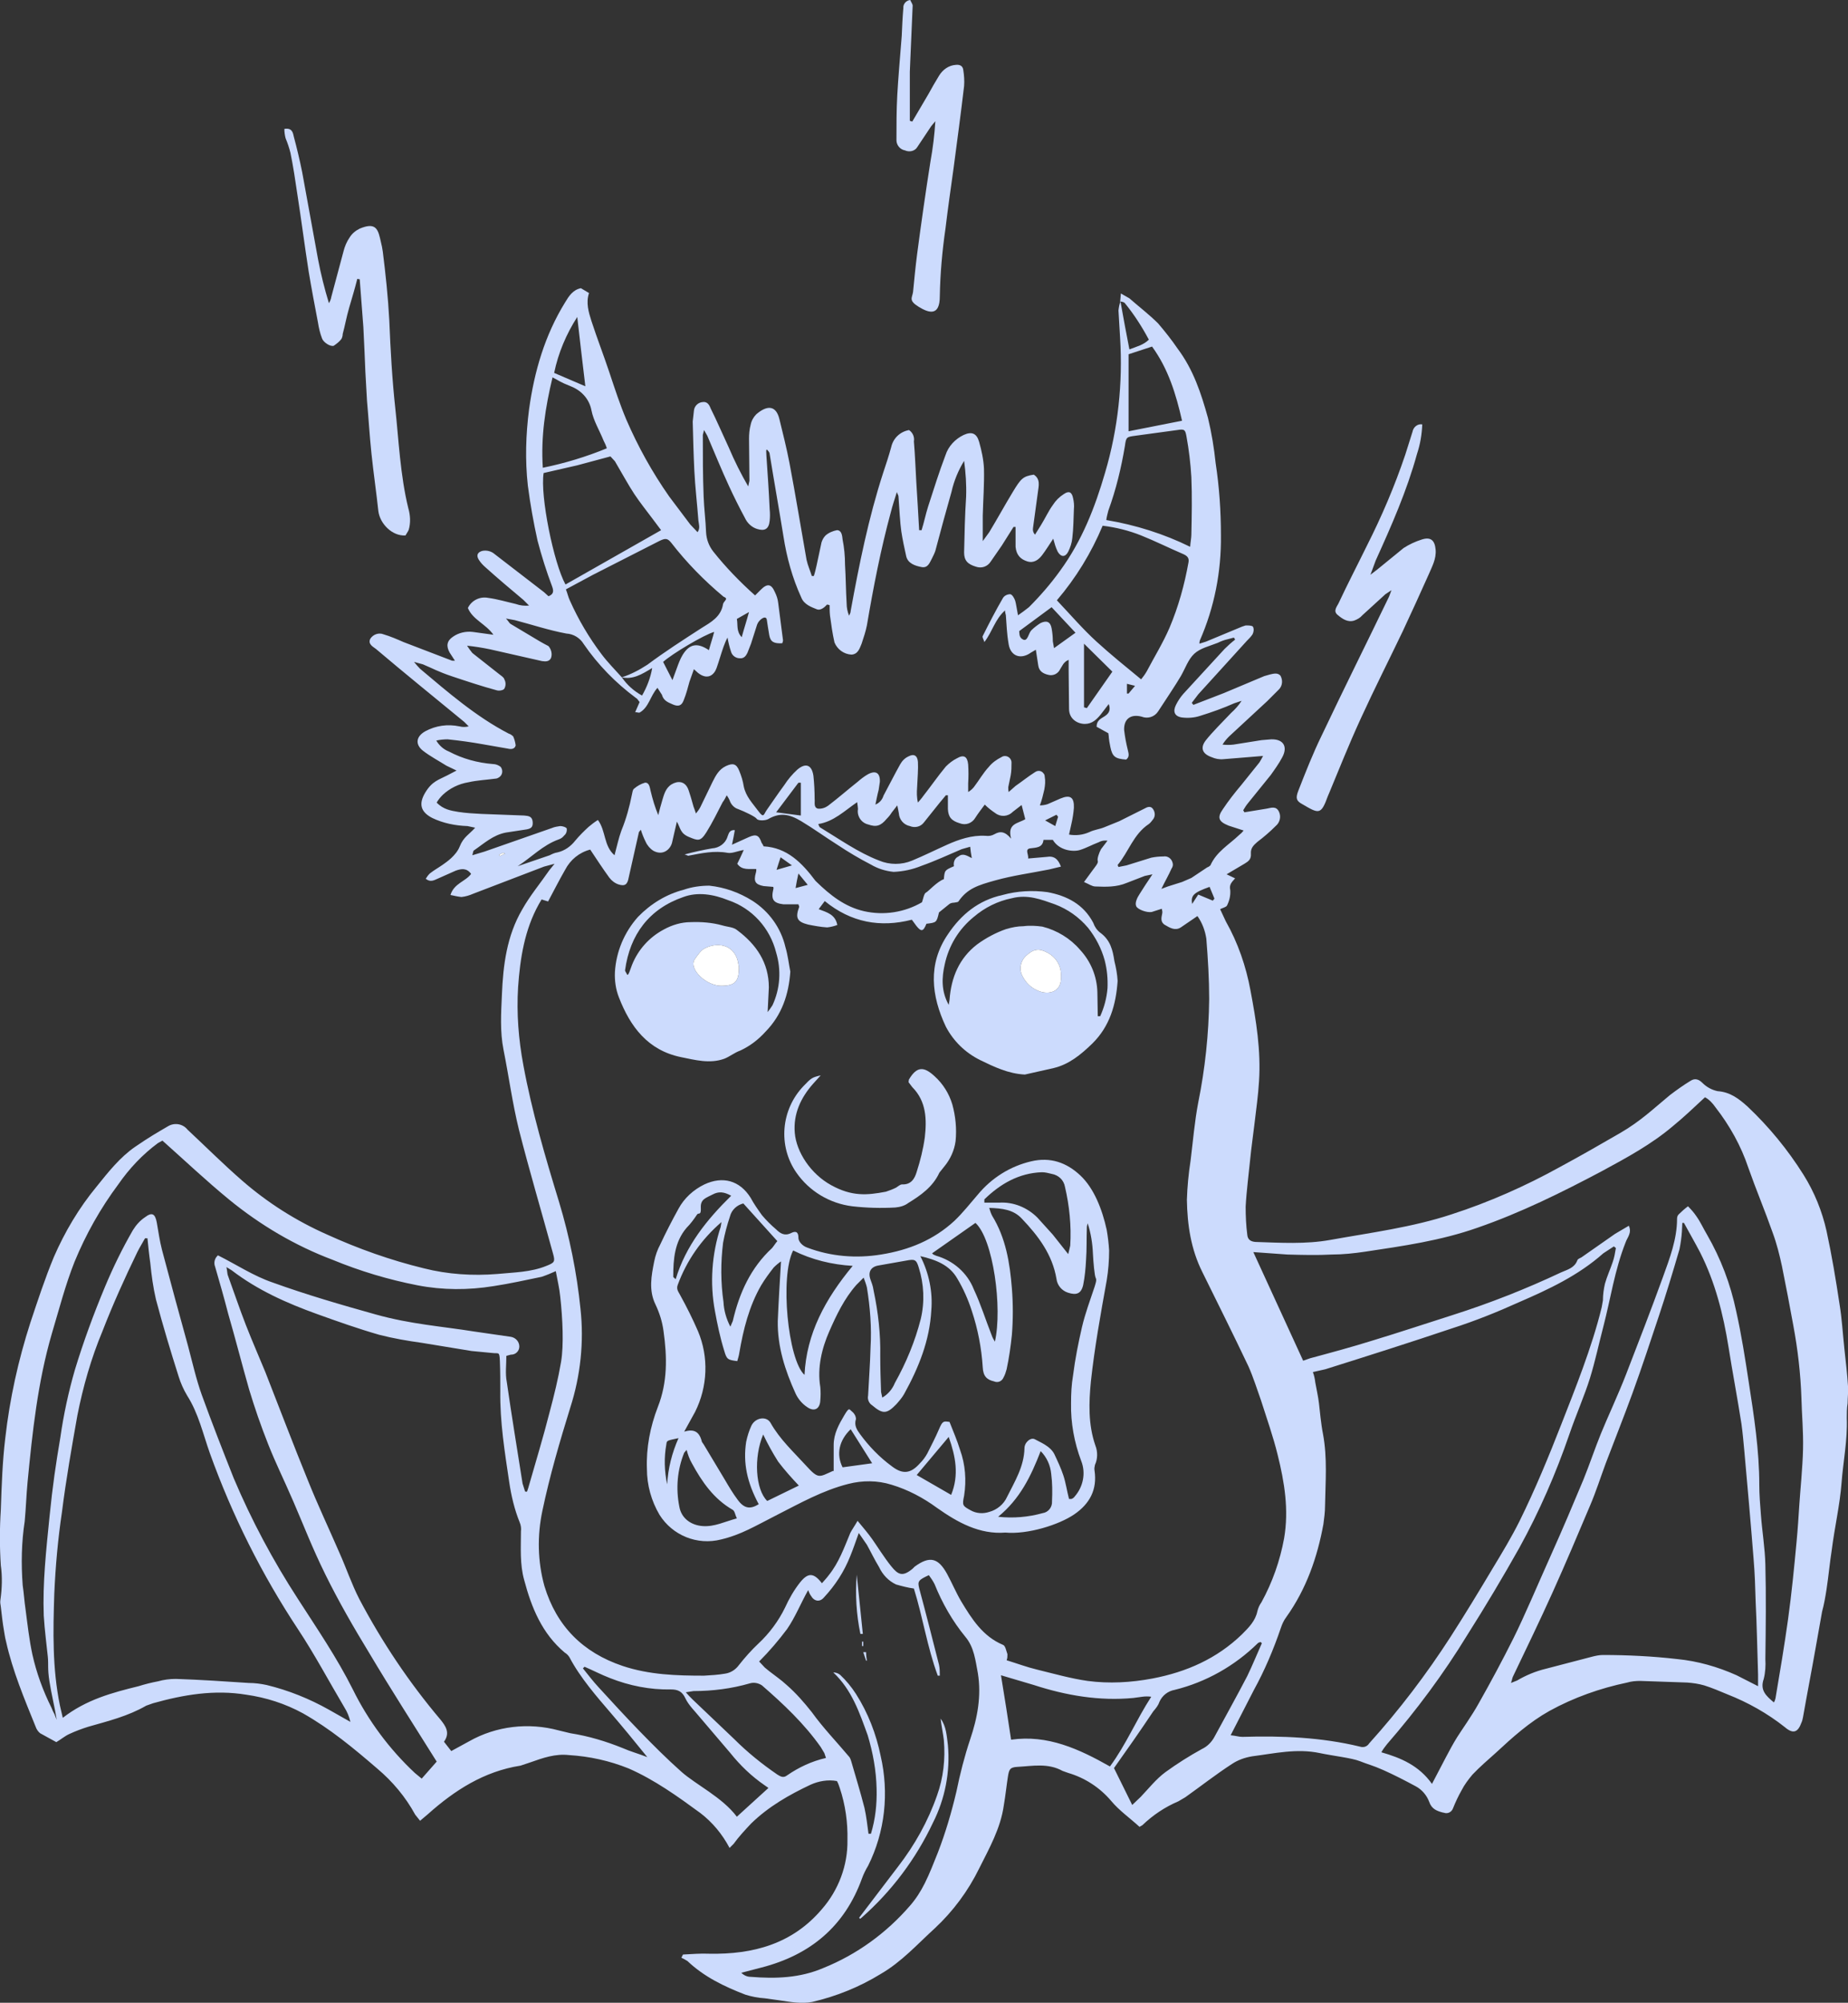 <?xml version="1.0" encoding="utf-8"?>
<!-- Generator: Adobe Illustrator 25.4.1, SVG Export Plug-In . SVG Version: 6.00 Build 0)  -->
<svg version="1.1" id="Layer_1" xmlns="http://www.w3.org/2000/svg" xmlns:xlink="http://www.w3.org/1999/xlink" x="0px" y="0px"
	 viewBox="0 0 456.2 494.1" style="enable-background:new 0 0 456.2 494.1;" xml:space="preserve">
<rect x="0" y="0" width="456.2" height="494.1" fill="#333333" stroke="none"/>
<style type="text/css">
	.st0{fill:#CCDBFD;}
	.st1{fill:#FFFFFF;}
</style>
<path class="st0" d="M276.5,74.4c0.1-0.5,0.1-1,0.2-2l2.1,1.2c2.4,2.1,4.9,4,7.1,6.2c1.7,2,3.3,4,4.8,6.2c3.9,5.2,5.8,11,7.5,17.1
	c0.9,3.7,1.5,7.4,1.9,11.2c0.9,5.9,1.3,11.8,1.3,17.8c0.1,8.9-1.6,17.7-5.2,25.9c-0.1,0.3-0.1,0.5-0.1,0.8l1.6-0.5l8.9-3.7l0.9-0.3
	c0.7,0,1.5,0,1.8,0.3c0.3,0.6,0.2,1.3-0.1,1.9c-0.4,0.6-0.9,1.1-1.4,1.6l-12,13.2l-1.6,2.1l0.4,0.5l7.5-2.9l10-4.2l1.4-0.4
	c0.9-0.2,1.9-0.5,2.6,0.3c0.6,1.1,0.5,2.4-0.3,3.3l-3,3l-9.4,8.7c-0.6,0.6-1.2,1.3-1.6,2c0.9,0.1,1.8,0.1,2.7,0l6.9-1.1l2.4-0.2
	c3-0.1,4.2,1.8,2.7,4.5c-0.8,1.5-1.8,2.9-2.8,4.3l-5.5,6.8c-0.5,0.6-0.9,1.2-1.3,1.9l0.3,0.5l5.5-0.9c1.1-0.2,2.3-0.7,3,0.7
	c0.6,1.2,0.3,2.7-0.8,3.6c-1.4,1.4-2.9,2.7-4.5,3.9c-0.9,0.8-1.7,1.5-1.6,2.9s-0.6,1.9-1.6,2.5l-4.4,2.6l2.1,1
	c-0.9,1-1.5,1.6-1.2,2.9c0.1,1.3-0.2,2.6-0.8,3.8c-0.2,0.4-1.1,0.6-1.7,0.9l1.4,3c3,5.3,5,11.1,6.1,17.1c1.4,7.4,2.6,14.8,2.1,22.4
	c-0.2,3.4-0.7,6.9-1.1,10.3s-0.8,6-1.1,9.1s-0.9,7.7-1.1,11.5c0,2.3,0.1,4.6,0.4,6.9c0.1,1.2,0.8,1.7,2,1.8
	c6.2,0.2,12.4,0.6,18.5-0.5c10-1.8,20.2-3.1,29.9-6.3c9.3-3,18.3-7,26.8-11.7c5-2.7,9.9-5.5,14.9-8.4s8.2-6,12.2-9.3
	c1.7-1.3,3.4-2.5,5.2-3.6c1-0.6,1.9-0.4,2.9,0.6c1,1,2.3,1.7,3.7,2c3.1,0.2,5.3,1.9,7.4,3.8c5.3,5,9.9,10.6,13.8,16.8
	c2.7,4.3,4.6,9,5.7,13.9c1.3,6,2.3,12,3.2,18c0.6,3.6,0.8,7.3,1.2,11s0.7,6.2,0.9,9.3c0.1,1.4-0.1,2.8-0.1,4.2
	c-0.2,1.2-0.2,2.5-0.2,3.7c0.2,5.4-0.9,10.7-1.3,16s-1.7,10.9-2.4,16.4c-0.5,3.2-0.8,6.5-1.3,9.8c-0.3,1.9-0.6,3.7-1.1,5.5
	c-0.5,3-1.1,6-1.6,9c-1,5.7-2.1,11.3-3.1,17c-0.1,0.5-0.2,1-0.4,1.4c-0.8,2.2-1.9,3-4.1,1.1c-4.3-3.4-9.1-6.1-14.2-8.1
	c-1.9-0.8-3.8-1.6-5.7-2.2c-1.4-0.4-2.8-0.6-4.2-0.7l-11.6-0.4c-1.1,0-2.2,0.1-3.2,0.4c-6.7,1.4-13.2,3.7-19.2,7
	c-5,2.8-9.1,6.5-13.2,10.3c-2,1.8-4,3.5-5.8,5.4c-1,1.2-2,2.5-2.7,3.9c-0.8,1.4-1.5,2.9-2.1,4.4c-0.3,0.9-1.3,1.5-2.3,1.1
	c0,0-0.1,0-0.1,0c-1.6-0.4-2.9-0.9-3.5-2.7c-0.6-1.6-1.8-3-3.3-3.8c-2.6-1.4-5.3-2.8-8-4s-3.8-1.4-5.8-2.2s-6.6-1.3-9.9-2
	c-5.7-1.2-11.2,0.1-16.7,0.8c-1.8,0.3-3.5,0.9-5,1.9c-4,2.6-7.7,5.5-11.5,8.2l-1.7,1c-3.3,1.4-6.3,3.4-8.9,5.9l-0.7,0.4
	c-2.4-2.2-5-4-7-6.4c-2.8-3.3-6.5-5.7-10.6-6.9l-1.4-0.5c-3.6-2-7.4-1.2-11.1-1c-1.9,0.1-2.1,0.6-2.4,2.5s-0.6,4.7-1,7
	c-0.8,5.7-3.6,10.6-6.1,15.6c-2.7,5.5-6.4,10.5-10.9,14.7c-4.3,3.9-8.2,8.3-13.4,11.3c-5.2,3.2-10.9,5.5-16.9,6.9
	c-2.7,0.5-5.4,0-8.1-0.4l-3.6-0.5c-1.6-0.1-3.2-0.4-4.8-0.9c-5.2-2-10.2-4.4-14.3-8.3c-0.5-0.3-1-0.6-1.5-0.8l0.4-0.8
	c2.1-0.1,4.3-0.3,6.5-0.2c10.8,0.2,20.5-2.4,27.8-11c4.1-4.7,6.4-10.8,6.3-17c0.1-4.4-0.5-8.7-1.9-12.9c-0.2-0.6-0.4-1.2-0.7-1.7
	c-2.2-0.4-4.5,0-6.5,0.9c-5.3,2.5-10.4,5.4-14.7,9.6c-1.5,1.6-3,3.2-4.3,5l-1,1c-1.8-3.4-4.2-6.3-7.2-8.6c-5.6-4.1-11.3-8.2-17.7-11
	c-4.7-1.9-9.7-3-14.7-3.3c-3.4-0.4-6.5,0.7-9.6,1.8l-2.4,0.8c-9,1.4-16.3,6.1-22.9,12l-1.9,1.6c-0.4-0.5-0.8-1-1.2-1.5
	c-2.4-4.4-5.6-8.2-9.4-11.4c-5.8-5-11.6-9.8-18.3-13.6c-4.4-2.4-9.1-3.9-14-4.6c-7.9-1.3-15.5,0-23,2.1l-1.7,0.6
	c-4.5,2.6-9.4,3.8-14.3,5.2c-1.6,0.5-3.2,1.1-4.7,1.8c-1.1,0.5-2,1.3-3.2,2l-4-2.2c-0.5-0.4-0.9-1-1.1-1.6c-2.8-6.9-5.7-13.8-7.3-21
	c-0.3-1.1-0.4-2.1-0.6-3.2s-0.5-3.6-0.7-5.4c-0.1-0.6-0.2-1.1-0.1-1.7c0.4-2.8,0.5-5.7,0.1-8.5c-0.3-4.6-0.3-9.1,0-13.7
	c0.2-5.9,0.4-11.9,1.1-17.7c1.1-9.7,3.2-19.2,6.2-28.5c1.8-5.4,3.6-10.9,5.8-16.2c2.7-6.2,6.2-12.1,10.5-17.3
	c2.9-3.6,5.8-7.3,9.6-9.9s5.3-3.4,8-5c1.6-1,3.7-0.7,4.9,0.8c4.5,4.2,8.8,8.5,13.4,12.5c6.3,5.5,13.4,10,21.1,13.4
	c7.7,3.5,15.6,6.3,23.8,8.3c5.9,1.5,12.1,1.9,18.2,1.4c4-0.4,8.2-0.4,12.1-2c2-0.8,2.2-1,1.6-3.1c-2.8-10.2-5.8-20.3-8.4-30.5
	c-1.6-6.5-2.5-13.2-3.8-19.7c-0.9-4.5-0.6-9.1-0.4-13.6c0.3-7.3,1.2-14.5,5-21c1.9-3.4,4.5-6.5,6.7-9.7l1.3-1.6l-2.6,0.7l-17.5,6.7
	c-0.9,0.4-1.9,0.7-2.9,0.8c-0.9-0.1-1.8-0.3-2.7-0.5c0.9-2.9,3.7-3.3,5.1-5.2c-1.1-1.5-2.4-1.3-3.8-0.8l-4.5,2
	c-0.9,0.4-1.8,0.9-2.9,0c0.3-0.5,0.6-0.9,1-1.3c1-0.8,2.1-1.4,3.1-2.1s3.4-2.3,4.3-4.6s2.4-3,3.8-4.6l-1.9-0.4c-3-0.1-6-0.7-8.7-2
	c-2.9-1.5-3.4-3.5-1.7-6.3s3.3-3.1,5.4-4.2l2.3-1.2l-2.5-1.2c-1.9-1.2-4-2.3-5.8-3.7s-1.9-3.4,0.6-4.8c2.6-1.4,5.5-1.8,8.4-1.2
	c0.8,0.2,1.5,0.2,2.3,0l-1.1-1.1c-7.3-6-14.6-11.9-21.8-18c-0.8-0.6-2-1.2-1.4-2.5c0.7-1.1,2.1-1.6,3.3-1.1c1.7,0.5,3.3,1.2,4.9,1.9
	l12,4.6h0.7l-1.3-2c-0.9-1.6-0.7-2.9,0.8-3.9c1.4-1,3.2-1.4,4.9-1.2l5.1,0.7c-1.9-2.7-5.1-3.7-6.3-6.6c0.9-1.9,3-2.9,5-2.5
	c2.3,0.3,4.6,1,6.8,1.5c1.1,0.4,2.2,0.5,3.3,0.4l-1.4-1.4c-3.1-2.6-6.2-5.2-9.2-7.9c-0.7-0.6-1.3-1.2-1.8-2
	c-0.7-1.1-0.3-1.9,0.9-2.2c1.1-0.2,2.2,0.1,3,0.8l12.2,9.4l1.1,1c1.3-0.5,1.3-1.3,0.9-2.4c-1.4-3.7-2.6-7.5-3.6-11.3
	c-1-4.5-1.8-9-2.4-13.6c-0.7-6.3-0.5-12.6,0.3-18.8c1.3-9.4,3.9-18.3,8.9-26.4c0.9-1.5,1.9-3.1,3.9-3.5l2,1.2
	c-0.8,2.4-0.1,4.7,0.6,6.9c1.4,4.3,3,8.4,4.4,12.6s2.6,7.9,4.2,11.7c2.9,6.7,6.4,13,10.6,19l5.2,6.9l1.8,1.9c0.7-1,0.3-2,0.2-2.9
	c-0.3-4.1-0.8-8.2-1-12.3s-0.3-8.1-0.4-12.1c0.1-0.9,0.2-1.8,0.3-2.7c0.1-1.1,1-2,2.1-2.1c1.2-0.2,1.7,0.7,2,1.5
	c1.6,3.2,3,6.5,4.5,9.7c1.4,3.3,3,6.5,4.8,9.6c0.1-0.5,0.2-0.9,0.3-1.4c0-3.5-0.1-6.9-0.1-10.4c0-1.1,0.1-2.3,0.4-3.4
	c0.2-1,0.7-1.9,1.4-2.6c2.8-2.4,4.9-2.1,5.7,1.2s1.8,7.2,2.5,10.9c1.5,7.9,2.8,15.9,4.2,23.8c0.3,1.4,0.9,2.7,1.3,4h0.5
	c0.3-0.9,0.5-1.8,0.7-2.7l1.2-5.6c0.2-0.6,0.5-1.2,1-1.7c0.8-0.7,1.8-1.1,2.8-1.3c1.2,0,1.3,1.4,1.4,2.3c0.4,2,0.6,4.1,0.6,6.2
	c0.2,3.2,0.2,6.4,0.4,9.6c0,1,0.2,2,0.6,3c0.2-0.4,0.4-0.8,0.4-1.2c2.1-11.5,4.4-22.9,8-34c0.7-2.1,1.4-4.2,2-6.4
	c0.5-2.2,2.2-3.8,4.4-4.2c0.9,0.6,1.4,1.7,1.2,2.8c0.3,3.4,0.4,6.8,0.6,10.1s0.5,7.9,0.7,11.8h0.6c0.6-1.9,1-3.9,1.6-5.8
	c1.4-4.3,2.7-8.5,4.3-12.7c0.7-2.2,2.4-4,4.5-5c2-0.9,3.2-0.4,3.8,1.7c0.6,2.1,1.1,4.4,1.2,6.6c0.1,3.8-0.2,7.7-0.3,11.6v6.3
	l1.6-2.2c2-3.3,3.8-6.6,5.8-9.9s2.5-3.9,5.2-4.3c1.7,1.1,1.2,2.8,1,4.4l-1.2,8.8c-0.1,0.6,0.1,1.2,0.5,1.6l1.5-2.4
	c1-1.6,1.8-3.4,2.9-4.9c0.7-1.1,1.6-2,2.7-2.7c1.3-0.9,2-0.5,2.3,1c0.2,0.9,0.3,1.8,0.2,2.7c-0.1,2.4-0.1,4.8-0.4,7.2
	c-0.1,1.1-0.5,2.3-1,3.3c-0.7,1.4-1.8,1.4-2.6,0c-0.5-1-0.8-2.1-1.1-3.2c-1,1.5-1.8,2.8-2.7,4s-2.1,2.1-3.7,1.6s-2.7-1.5-2.9-3.6
	V130h-0.5l-2.9,4.6l-2.7,3.9c-0.8,1.3-2.3,1.8-3.7,1.3c-2-0.6-2.9-1.5-2.9-3.5c0.1-4.6,0.2-9.2,0.5-13.8c0.1-2.9-0.1-5.9-0.5-8.8
	c-1.4,2.3-2.5,4.9-3.1,7.6c-1.4,4.9-2.7,9.7-4,14.6c-0.2,0.6-0.5,1.2-0.8,1.8c-0.6,1.1-1,2.5-2.6,2.2s-3.4-0.9-3.8-2.7
	s-0.9-4.1-1.2-6.1s-0.5-5.8-0.7-8.6c0-0.3-0.2-0.5-0.4-1.1c-0.6,1.9-1.1,3.4-1.5,5c-2.5,9.2-4.3,18.5-5.9,27.9
	c-0.3,1.5-0.8,3-1.3,4.5c-0.5,1.2-0.9,2.6-2.5,2.7c-1.9-0.1-3.5-1.3-4.2-3c-0.5-2.2-0.8-4.4-1.1-6.6c-0.1-0.9-0.1-1.7-0.1-2.6
	c-0.4-0.1-0.6-0.2-0.7-0.1s-1.3,1.6-2.5,1.1s-3.1-1.1-3.8-2.9c-2.2-4.8-3.6-9.9-4.4-15.1c-1.1-6.8-2.3-13.5-3.4-20.3
	c0-0.3-0.2-0.6-0.6-1s-0.2,1-0.2,1.5c0.3,4.3,0.6,8.7,0.8,13.1c0.1,1,0.1,1.9,0,2.9c-0.2,2-1.2,2.6-3.1,2c-1.3-0.4-2.4-1.4-3-2.7
	c-1.4-2.6-2.7-5.2-3.9-7.8c-1.9-4.1-3.6-8.3-5.4-12.5l-0.8-1.4c-0.1,0.4-0.2,0.8-0.3,1.2c0,5.1,0,10.1,0.2,15.2
	c0.1,2.9,0.5,5.9,0.6,8.8c0.1,1.8,0.7,3.4,1.8,4.8c3.1,3.9,6.6,7.5,10.3,10.8l1.4-1.4c1.6-1.6,2.6-1.5,3.5,0.6
	c0.4,0.8,0.7,1.7,0.8,2.6l1.2,9.3c0,0.2-0.1,0.5-0.2,0.7c-2,0.1-2.9-0.3-3.2-2s-0.4-2.5-0.6-3.8s-2,0-2.4,1.2l-1.5,4.7l-0.9,2.3
	c-0.4,0.8-0.9,1.4-1.9,1.3c-0.9,0-1.8-0.6-2.1-1.5c-0.4-1.2-0.7-2.4-0.9-3.6c-0.4,0.7-0.7,1.5-1,2.3c-0.6,1.7-1.1,3.5-1.7,5.2
	s-2.2,3.1-4.6,1.2l-1-0.9l-1.1,3.1c-0.4,1.5-0.8,3-1.4,4.5c-0.5,1.4-1.3,1.7-2.7,1.1s-2.3-1-2.7-2.4l-1.1-1.7
	c-1.8,2-2.1,4.8-4.4,6.1c-0.2,0.1-0.6-0.1-1.1-0.1l1.1-2.5c-0.3-0.3-0.5-0.8-0.9-1c-5-3.7-9.4-8.2-12.9-13.3
	c-0.9-1.5-2.5-2.5-4.3-2.6c-4.3-0.8-8.5-2.2-12.7-3.3l-2.2-0.4c0.6,0.6,0.8,1.1,1.1,1.3l7.2,4.3c0.7,0.4,1.4,0.8,2.2,1.2
	c0.7,0.8,1,2,0.6,3c-0.5,0.9-1.4,0.8-2.2,0.7l-12.8-2.9c-1.9-0.4-3.8-0.7-5.7-0.9c0.4,0.6,0.8,1.2,1.3,1.8l6.6,5.2
	c0.5,0.4,1.2,0.8,1.3,1.3c0.4,0.7,0.4,1.6,0,2.3c-0.2,0.4-1.3,0.6-1.9,0.4c-3.7-1-7.3-2.2-10.9-3.4s-4.9-2-7.3-3l-2.2-0.6
	c0.5,0.6,1,1.2,1.5,1.7c6.9,5.8,13.8,11.8,21.9,16c0.4,0.1,0.8,0.4,1.1,0.7c0.3,0.7,0.5,1.4,0.6,2.2c-0.2,0.9-1.1,1-1.9,0.8
	l-6.3-1.1c-2.8-0.5-5.7-0.9-8.6-1.2c-0.9,0-1.9,0.1-2.8,0.3c0.7,1.2,1.8,2.2,3.1,2.7c3.4,1.8,7.1,2.8,10.9,3.1
	c0.7,0,1.4,0.3,1.9,0.7c0.6,0.8,0.5,1.9-0.3,2.5c-0.3,0.2-0.6,0.4-1,0.4c-2.2,0.3-4.5,0.4-6.7,0.9c-2.4,0.4-4.6,1.5-6.3,3.1
	c-0.6,0.6-1.1,1.2-1.5,1.9c1.6,1.7,3.5,2,5.3,2.3c1.9,0.3,3.8,0.4,5.7,0.5l10.6,0.4c1.1,0.1,2,0.2,2.1,1.6s-0.5,1.7-2,1.9l-4.6,0.7
	c-3.2,0.6-5.4,2.7-7.9,4.4c-0.2,0.1-0.2,0.5-0.4,1.2l3-0.9l16.6-5.8c0.7-0.3,1.4-0.4,2.1-0.5c0.6,0,1.5,0.3,1.6,0.6
	c0.1,0.6-0.1,1.3-0.6,1.7c-0.4,0.5-0.8,0.8-1.4,1c-3.9,1.4-6.7,4.4-10.1,6.6l7.9-2.7c0.6-0.3,1.2-0.6,1.9-0.7
	c1.8-0.4,3.3-1.5,4.4-2.9c1-1.2,2.1-2.3,3.3-3.4c0.7-0.6,1.5-1.2,2.3-1.7c2,2.7,1.4,6.4,4.1,8.7c0.6-2.2,1-4.2,1.7-6.1
	c1.2-2.9,2-5.9,2.6-8.9c0.1-0.5,0.2-1.2,0.5-1.4c0.8-0.7,1.7-1.2,2.7-1.5c1.1-0.1,1.2,1.2,1.4,2c0.5,2.1,1.1,4.1,1.9,6
	c0.3-1.2,0.6-2.4,1-3.7s0.8-3,2.3-3.9s3.4-0.9,4.2,1.5s0.8,2.7,1.2,4c0.2,0.5,0.4,1.1,0.6,1.7c0.4-0.5,0.8-1,1.1-1.6l3-6.2
	c0.8-1.6,1.6-3.1,3.3-3.9s2.6-0.6,3.3,1.2c0.5,1.2,0.9,2.5,1.1,3.8c0.5,2.5,2.2,4.2,3.6,6.1s1.3,0.8,2.1-0.3s2.8-4.1,4.3-6.1
	c0.9-1.4,2-2.7,3.2-3.8c2.1-1.8,3.6-1.2,4,1.5c0.2,1.9,0.3,3.8,0.3,5.7c0.1,0.9-0.3,2.1,0.8,2.4c0.9,0.1,1.8-0.2,2.5-0.7
	c2.5-1.9,4.9-4,7.3-5.9c0.8-0.7,1.7-1.4,2.6-1.9c1.9-1,3-0.3,2.9,1.9c-0.1,0.7-0.2,1.3-0.3,2c-0.3,1.1-0.5,2.2-0.8,3.6
	c1-0.4,1.7-1.2,2-2.2c1.4-2.6,2.7-5.2,4.1-7.7c0.5-0.9,1.2-1.6,2.1-2c1.3-0.7,2.2-0.2,2.3,1.4s-0.1,4.1-0.2,6.2
	c-0.1,1.3-0.1,2.6,0.2,3.8c0.4-0.5,0.9-1,1.3-1.6c1.9-2.4,3.6-4.9,5.6-7.3c0.8-0.8,1.7-1.5,2.7-2c1.7-1,2.6-0.5,2.8,1.5
	c0.1,1.6,0.1,3.1,0,4.7v2.1c0.5-0.3,1-0.7,1.4-1.2c1.3-1.7,2.3-3.5,3.7-5c0.8-1,1.9-1.8,3.1-2.4c0.7-0.5,1.7-0.3,2.2,0.4
	c0.2,0.3,0.3,0.6,0.3,0.9c0,1.1,0,2.1-0.2,3.2l-0.6,2.9c0,0.4,0,0.8,0.1,1.2l1.7-1.5c1.6-1.1,3.2-2.4,4.8-3.4
	c0.7-0.5,1.6-0.4,2.1,0.3c0.2,0.2,0.3,0.5,0.3,0.8c0.2,1.1,0.1,2.1-0.1,3.2c-0.3,1.3-0.6,2.6-1.1,3.9c0.6,0,1.3-0.1,1.9-0.3l3.2-1.4
	c2.4-1,3.4-0.3,3.3,2.3c-0.1,1.3-0.3,2.6-0.6,3.9l-0.6,2.7c1.7,0.3,3.4,0.1,5-0.6c1.2-0.6,2.5-0.7,3.7-1.2s2.5-1,3.7-1.5l6.2-3.1
	c0.7-0.4,1.6-0.8,2.2,0.2c0.5,0.8,0.5,1.8-0.1,2.5c-0.3,0.4-0.6,0.8-1,1.1c-3.8,2.5-5,6.9-7.7,10.1l0.2,0.5l2-0.4l6.1-1.9
	c1-0.2,2-0.3,3-0.3c1.1-0.2,2.1,0.6,2.3,1.7c0.1,0.4,0,0.9-0.3,1.3c-0.7,1.6-1.6,3.1-2.5,5l1.6-0.6l3.5-1.1l2.3-1l3.9-2.6
	c0.3-0.1,0.6-0.3,0.8-0.5c1.5-3.4,4.6-5.1,7.1-7.5c0.4-0.3,0.8-0.7,1.1-1.1l-3.7-1.2c-2.5-1-2.9-2-1.4-4.1c1.4-2.1,2.9-4,4.5-5.9
	l4.5-5.6c0.3-0.5,0.6-1,0.9-1.6l-2.4,0.2l-7.4,0.6c-1,0.1-2-0.1-2.9-0.5c-2.3-0.8-2.9-2.3-1.4-4.2s4.1-4.5,6.2-6.7
	c1-0.9,1.9-1.9,2.6-3l-1.8,0.6c-2.7,1.2-5.5,2.2-8.4,3.1c-1.5,0.5-3.1,0.6-4.6,0.4c-1.8-0.3-2.2-1.5-1.4-3.1c0.5-1,1.1-1.9,1.8-2.7
	l10.2-11.1c0.8-0.8,1.7-1.6,2.6-2.3l-0.3-0.5l-1.5,0.4c-0.9,0.2-1.7,0.5-2.5,0.9c-2,0.8-4.3,1.3-5.8,2.7s-2.2,3.6-3.3,5.5
	s-3.7,5.8-5.6,8.7c-0.9,1.4-2.6,1.9-4.1,1.3c-2.7-0.7-4.4,0.6-4.3,3.3c0.2,1.7,0.5,3.3,0.9,4.9c0.2,0.9,0.5,1.7-0.4,2.4
	c-2.7-0.2-3.4-0.7-3.9-3.1s-0.3-2.3-0.5-3.4l-2.9-1.6c0-1.6,1.1-2,2-2.6s1.6-1.4,1-3l-2,2.6c-1,1.2-2.1,2.3-3.9,2.3
	s-3.9-1.2-3.9-3.7s-0.1-6.3-0.1-9.4v-2.7c-1.3,0.5-1.6,1.6-2.1,2.3c-0.5,1.1-1.7,1.7-2.9,1.4c-1.3-0.3-2.3-0.9-2.5-2.3l-0.6-3.9
	l-1.2,0.7c-2.5,1.8-5,0.9-5.5-2s-0.5-4.8-0.7-7.2c-0.1-0.4-0.2-0.8-0.2-1.2c-2.5,2.2-3.1,5.2-5.1,7.8c-0.2-0.7-0.6-1.2-0.4-1.5
	c1.6-3.2,3.2-6.3,5-9.4c0.4-0.6,1.1-0.9,1.8-0.9c0.5,0.1,1,1,1.2,1.6s0.4,2.1,0.7,3.6c0.9-0.6,1.8-1.3,2.7-2c2.8-2.8,5.4-5.8,7.7-9
	c5.4-7.4,8.6-15.6,11.1-24.2c3.2-10.8,4.4-22.1,3.7-33.3c-0.1-2.2-0.3-4.4-0.4-6.7c0.1-0.8,0.2-1.5,0.5-2.2
	c0.7,3.9,1.4,7.8,2.2,11.8c1.8-0.7,3.5-1.1,4.8-2.4c-1.7-3.2-3.7-6.3-6-9.1C277.3,74.5,276.9,74.4,276.5,74.4z M153.5,167.1
	c1.3,1.9,3,3.4,5,4.5c1.2-2.1,2.1-4.4,2.5-6.8C158.4,166.4,156.2,167.7,153.5,167.1c2.2-0.7,4.3-1.8,6.3-3.1c4.3-3.2,8.8-6.1,13.3-9
	c2.4-1.5,4.9-2.8,5.4-6c0.1-0.4,0.5-0.7,0.7-1.1s-0.4-0.6-0.6-0.7c-4.8-4-9.1-8.4-12.9-13.3c-0.9-1.1-1.4-1.2-3-0.4l-16.3,8.3
	l-6.7,3.6c0.4,1,0.6,2,1,2.8c2.1,4.7,4.7,9.1,7.8,13.2C150,163.4,151.8,165.2,153.5,167.1z M211.7,375.2c1.5,1.8,2.6,3.1,3.6,4.5
	s3,4.6,4.7,6.7s2.8,2.7,5.3,0.6l0.5-0.5c3.7-2.7,5.8-2.2,8,1.8c1.2,2.2,2.2,4.6,3.5,6.8c2.6,4.3,5.3,8.6,10.3,10.7
	c0.6,0.2,0.8,1.5,1.1,2.3c0,0.5,0,1-0.2,1.5c2.6,0.8,5,1.7,7.5,2.3c4.1,1,8.3,2.2,12.5,2.8c5.3,0.7,10.7,0.4,16-0.6
	c8.4-1.6,15.9-4.9,22.1-10.9c1.7-1.7,3.3-3.3,3.8-5.7c0.2-0.8,0.5-1.5,1-2.2c2.7-4.9,4.6-10.3,5.6-15.8c1.2-7,0.1-13.8-1.6-20.6
	c-1.1-4.5-2.7-9-4.1-13.4c-1-2.8-1.9-5.7-3.1-8.4c-3.7-7.8-7.6-15.6-11.4-23.3c-2.8-5.6-3.7-11.6-3.8-17.8c0.1-3.2,0.4-6.4,0.9-9.6
	c0.6-4.8,1-9.7,1.9-14.4c1.7-8.4,2.6-16.9,2.7-25.5c0-5-0.3-9.9-0.7-14.9c-0.3-2-1-3.9-2.2-5.6l-4.1,2.8c-1.4,0.9-2.7,0.1-3.9-0.6
	s-0.9-1.8-0.7-2.8c0.1-0.4,0-0.8-0.1-1.2l-2.5,0.8c-1.2,0.2-3.4-0.6-3.8-1.4s0.2-2.1,0.8-3l1.4-2.2l1.8-2.7l-1.9,0.4l-4.4,1.7
	c-2.6,1.1-5.2,1-7.8,0.9c-0.8,0-1.6-0.6-2.8-1.1l2.2-3c0.5-0.7,1.4-1.7,1.2-2.2s0.3-2,0.8-2.9l1.6-2.1c-0.8-0.1-1.5,0-2.2,0.4
	c-1.6,0.6-3,1.4-4.6,1.9s-5.1,0.2-6.7-2.5h-2.3c-0.2,2-1.9,1.9-3.3,2.1s-0.3,1.6-0.5,2.5l4.6-0.4c1.8-0.3,2.8,0.5,3.5,2.4l-2.9,0.7
	c-4.5,0.9-9,1.5-13.3,2.7s-6.9,2-9.1,5.2c-0.1,0.2-0.7,0.2-1.1,0.3c-0.4,0-0.8,0.1-1.1,0.3l-2.6,2.1c-0.6,2.5-0.6,2.5-3.1,2.8
	c-0.8,2-1.3,2-2.5,0.5l-1.1-1.5c-7.8,2-15,0.7-21.5-4.6l-1.5,2c2.1,0.8,4.1,1.3,4.6,3.9c-0.8,0.3-1.6,0.5-2.5,0.6
	c-1.6-0.1-3.2-0.4-4.7-0.7c-2.8-0.7-3.2-1.7-2.2-4.4l-0.2-0.6h-3.7c-2.5-0.3-3.1-1.2-2.5-3.7c0.1-0.2,0-0.3,0-0.6l-2.4-0.2
	c-2.1-0.4-2.5-1.2-1.9-3.3c0.1-0.3,0.1-0.6,0.1-0.9c-1.7-0.1-3.5,0.4-4.7-1.3c0.5-1,1-2,1.6-3.4c-1.7,0.3-2.9,0.9-4,0.7
	c-3.3-0.6-6.4,0.1-9.6,0.7c-0.1,0.1-0.3-0.1-1-0.3c2.2-0.6,4.5-1.1,6.8-1.5c1.7-0.1,3.3-1.2,3.8-2.9c0.3-0.7,0.4-1.7,1.8-1.6
	c-0.2,1.2-0.4,2.2-0.7,3.6l4.2-1.9c1.8-0.8,2.5-0.4,3.1,1.4c0.2,0.3,0.4,0.6,0.5,0.9c5.8,0.3,9.5,4.1,12.8,8.5l0.2,0.2
	c3.4,3.3,7,6.2,11.8,7.3c4.9,1.1,10,0.3,14.3-2.2c0.3-0.8,0.5-2.2,1-2.4s2.7-2.7,4.4-3.3c0.2-2.2,0.2-2.2,2.5-3.2
	c-0.2-1,0.2-2,1.1-2.4c1.1-0.9,2.1-0.2,3.3,0.4c-0.2-1.1-0.3-1.8-0.4-2.8l-2.1,0.6c-3.3,1.4-6.5,2.9-9.9,4.1
	c-2.2,0.9-4.5,1.4-6.9,1.5c-2-0.2-3.9-0.8-5.6-1.8c-2.9-1.5-5.6-3.1-8.3-4.9c-3-1.9-5.9-4-8.9-5.8s-5.3-2.2-8.2-0.5
	c-0.8,0.4-2.5,0.4-2.8-0.1s-3-1.8-4.6-2.4c-1-0.3-1.8-1.2-2.1-2.2c-0.2-0.4-0.4-0.8-0.7-1.2c-0.3,0.6-0.6,1.2-1,1.7
	c-1.3,2.5-2.5,5-4,7.4s-2.1,2.1-4.3,1.2s-2.1-2.2-3-3.8c-0.5,2-0.8,3.6-1.2,5.2s-2.2,3.3-4.6,2c-0.8-0.5-1.5-1.3-1.9-2.2
	c-0.5-1-0.9-2-1.2-3c-0.2,0.3-0.5,0.5-0.5,0.7c-0.8,3.7-1.7,7.4-2.5,11.1c-0.3,1.7-0.9,2.2-2.5,1.7c-0.9-0.3-1.7-0.9-2.3-1.7
	c-1.6-2.2-3.1-4.5-4.7-6.9c-2.7,0.7-4.9,2.5-6.2,5c-1.5,2.6-2.8,5.2-4.2,7.8l-1.6-0.5l-0.7,1.2c-3.5,6.3-4.6,13.3-5.1,20.4
	c-0.4,6.5,0.1,12.9,1.3,19.3c2.1,11.4,5.4,22.6,8.8,33.7c2.6,8.6,4.4,17.5,5.3,26.4c0.9,8.2,0,16.5-2.5,24.3
	c-2.6,8.4-5.1,16.9-6.9,25.5c-1.3,6.1-1.2,12.5,0.5,18.6c3,9.9,9.5,16.4,19.3,19.7c6.6,2.2,13.3,2.4,20.1,2.4
	c1.7-0.1,3.5-0.2,5.2-0.5c1.4-0.2,2.6-1,3.4-2.1c1.5-1.9,3.1-3.7,4.8-5.3c2.7-2.5,5-5.6,6.6-8.9c1-2.2,2.2-4.3,3.7-6.2
	c2-2.5,3.4-2.4,5.4,0.2c0.6-0.7,1.2-1.3,1.7-2c2.5-3.1,3.8-6.8,5.3-10.4C210.3,377.4,210.9,376.6,211.7,375.2z M398.9,307.9
	l-0.5-0.4l-2.6,1.7c-6.2,5.5-13.5,8.9-20.9,12.1c-5.3,2.4-10.8,4.6-16.4,6.4c-10.4,3.5-20.8,6.8-31.3,10.1l-3.1,0.7
	c0.3,0.8,0.5,1.7,0.6,2.6c0.3,1.7,0.7,3.4,0.9,5.1s0.5,5.1,1,7.6c1.1,5.9,0.6,11.8,0.5,17.7c0,1.5-0.2,3-0.4,4.5
	c-1.5,8.2-4.2,16-9.2,23c-0.6,0.8-1,1.7-1.3,2.6c-1.8,5.3-4,10.5-6.7,15.4l-5.7,11.1c1.2,0.1,2,0.4,2.9,0.4c9.7-0.3,19.5,0.1,29,2.4
	c0.9,0.3,1.8,0,2.3-0.8c7.4-8.2,14.1-17,20.1-26.3c3.6-5.6,7-11.2,10.4-16.9c2.3-3.8,4.6-7.6,6.6-11.6c3.9-7.9,7.2-15.9,10.4-24.1
	s7.5-18.8,9.9-28.7c0.1-0.6,0.2-1.1,0.3-1.7c0-1.4,0.2-2.8,0.5-4.1c0.5-1.8,1.3-3.5,1.9-5.3C398.5,310.3,398.7,309.1,398.9,307.9
	L398.9,307.9z M309.4,308.9l12.3,26.8l1.7-0.6c5.2-1.4,10.4-2.8,15.5-4.4c6.6-2,13.2-4.2,19.8-6.3c9.1-2.9,18-6.4,26.7-10.5
	c1.6-0.7,3.3-1.1,4-3c0.1-0.3,0.6-0.5,1-0.7l8.3-5.8l3.4-2c0.8,1.8-0.4,2.9-0.8,4.1c-2.7,6.8-3.7,13.9-5.5,20.8
	c-1.1,4.2-2,8.5-3.3,12.7s-3.5,9.2-5.1,13.9c-3.3,9.6-7.4,19-12.3,27.9c-4.1,7.3-8.4,14.5-12.9,21.6c-5.8,9.5-12.5,18.5-19.8,26.9
	c-0.5,0.6-1,1.3-1.4,2c4.9,1.4,9.3,3.3,12.5,7.8l3.4-6.5c0.9-1.7,1.8-3.4,2.8-5s3.7-5.4,5.3-8.3c3-5.3,5.9-10.7,8.6-16.1
	s6.2-13.7,9.3-20.6s5.4-12.4,8-18.6c1.5-3.7,2.8-7.6,4.3-11.3s4.3-9.7,6.2-14.6c3.1-8,6.2-16,9.1-24c1.7-4.7,3.5-9.4,3.5-14.4
	c0-0.4,0.1-0.8,0.4-1.1c0.7-0.7,1.5-1.4,2.3-2c0.8,0.8,1.5,1.6,2.1,2.5c1,1.4,1.7,3,2.6,4.5c3.4,5.9,5.8,12.2,7.2,18.9
	c1.3,5.8,2.2,11.6,3.1,17.5c1.3,8.4,2.6,16.8,2.6,25.3c0,2.4,0.2,4.9,0.4,7.4c0.3,4.1,1,8.2,1.1,12.3c0.2,7.7,0.1,15.5,0,23.3
	c0.1,1.6,0,3.3-0.4,4.9c-1,2.8,0.6,4.2,2.5,5.8c0.2-0.3,0.3-0.6,0.4-1c1.1-6.5,2.2-13,3.1-19.5s1.5-12.7,2.1-19.1
	c0.3-3.1,0.5-6.3,0.7-9.4s0.8-9,0.9-13.5s-0.3-8.4-0.4-12.6c-0.2-6-0.9-12-2-17.9c-0.9-4.9-1.8-9.7-2.8-14.6
	c-0.6-2.8-1.3-5.6-2.3-8.3c-1.9-5.4-4.1-10.6-6-16c-1.8-5.4-4.6-10.4-8.1-14.9c-0.7-1-1.5-1.9-2.6-2.5c-2.7,2.5-5.2,4.9-7.9,7.1
	c-5.3,4.5-11.4,7.8-17.5,11.1c-10,5.3-20.1,10.3-30.8,14c-9.1,3.2-18.4,4.5-27.7,5.9c-2.7,0.4-5.5,0.7-8.2,0.7
	c-3.7,0.2-7.3,0.1-11,0L309.4,308.9z M55.9,312.6c0.2,1,0.2,1.5,0.3,1.9c1.5,4.1,2.9,8.3,4.5,12.4s3.2,7.7,4.8,11.6
	c3.5,8.9,6.9,17.9,10.5,26.7c2.4,6,5.2,11.9,7.8,17.9c1.7,3.8,3,7.7,4.9,11.4c5.6,10.6,12.3,20.6,20,29.7c1.3,1.6,2.5,3.3,0.9,5.5
	l1.8,2.3l4.4-2.4c6.7-3.8,14.7-4.7,22.1-2.7l2.9,0.7c4.5,0.7,8.8,2,13,3.7c1.8,0.8,3.7,1.3,6,2.2c-3.3-4.1-6.2-7.6-9.2-11.1
	s-7.4-8.5-10-13.5c-0.3-0.5-0.7-0.9-1.2-1.2c-5.6-4.7-8.2-11.1-10-17.9c-1.1-3.9-0.8-8-0.8-12c0.1-0.7,0-1.5-0.3-2.2
	c-1.3-3.2-2.1-6.6-2.6-10c-1.1-7.4-2.3-14.8-2.2-22.4c0-2.4,0-4.9-0.1-7.4s-0.3-1.8-1.8-2l-5.2-0.5l-12.2-2c-3.6-0.5-7.1-1.1-10.6-2
	c-5.2-1.5-10.3-3.3-15.3-5.1c-7.5-2.7-14.7-5.9-21.1-10.8L55.9,312.6z M40.1,281.4L39,282c-3.8,2.8-7.1,6.3-9.8,10.2
	c-4.4,5.9-8,12.3-10.8,19.1c-2.3,5.8-3.8,11.7-5.6,17.7c-3.5,12-4.8,24.3-6,36.7c-0.3,3.2-0.4,6.4-0.7,9.6
	c-0.8,5.2-0.9,10.5-0.5,15.8c0.3,2,0.4,3.9,0.7,5.9c0.5,3.8,0.9,7.5,1.7,11.2c1,4.5,2.6,8.9,4.7,13.1c0.2,0.5,0.4,1,0.7,1.5l0.6,1.5
	c-0.5-3.2-1.3-6.3-1.8-9.5s-0.2-4.1-0.4-6.1s-0.8-6.7-1-10.1c-0.3-8.1,0.6-16.2,1.4-24.2s1.6-13.3,2.7-19.8c0.8-5.6,2-11.2,3.6-16.7
	c2.1-6.9,4.6-13.7,7.4-20.4c2-4.8,4.3-9.5,6.9-14c0.8-1.3,1.8-2.4,3-3.2c1.7-1.3,2.5-0.9,2.9,1.3s0.7,4.5,1.3,6.8
	c2.1,7.9,4.2,15.7,6.4,23.6c1.1,4.1,2,8.2,3.4,12.1c2.5,6.9,5.2,13.8,7.9,20.6c4.4,10.4,9.7,20.3,15.8,29.7
	c4.7,7.3,9.7,14.6,13.6,22.4c3.8,7.7,9,14.7,15.3,20.6l1.7,1.4l3.7-4.2c-5.7-9.1-11.3-17.8-16.6-26.7c-3.9-6.4-7.6-12.8-10.9-19.5
	s-5.3-12-7.9-18s-4.3-9.3-6.2-14.1s-3.3-8.9-4.7-13.5c-1.8-6.3-3.4-12.6-5.2-18.8c-1-3.9-2.1-7.7-3.2-11.5c-0.4-1-0.1-2.1,0.7-2.8
	c4.6,2.3,8.8,5.1,13.5,6.7c8.3,3,16.9,5.5,25.5,7.9s16.2,2.9,24.3,4.2l9,1.3c1.2,0.2,2.1,1.2,2.1,2.4c0,1.1-0.9,2-2,2
	c0,0-0.1,0-0.1,0l-1.1,0.3c0,2.2-0.3,4.4,0.1,6.4c1.2,8.4,2.6,16.8,3.9,25.1l0.6,1.9c0,0.1,0.2,0.1,0.2,0.1h0.3l0.3-0.9
	c1.8-6.3,3.7-12.5,5.3-18.8c1.1-4.1,2.1-8.2,2.8-12.3s0.4-10.7-0.2-16.1c-0.2-2.1-0.7-4.1-1.1-6.3c-1.1,0.5-2.3,1-3.5,1.4
	c-3.9,0.8-7.9,1.7-11.9,2.3c-6.2,1-12.5,1-18.7-0.2c-7.2-1.4-14.2-3.5-21-6.3c-9.3-3.5-17.9-8.6-25.6-14.9
	C50.9,291.3,45.6,286.3,40.1,281.4z M36.4,305.5h-0.6c-0.6,1.1-1.3,2.2-1.9,3.4c-3.1,6.4-6,12.8-8.6,19.5
	c-2.8,6.7-4.8,13.7-6.2,20.8c-1.4,7.9-2.8,15.8-3.8,23.8c-1,6.7-1.6,13.4-1.9,20.2c-0.3,9.2-0.5,18.4,1.4,27.6l0.7,3
	c5.8-4.5,12.2-6.2,18.7-7.8c1.6-0.5,3.2-0.9,4.8-1.2c1.4-0.4,2.9-0.6,4.4-0.6c6,0.2,12,0.6,18,1c1.5,0,3,0.2,4.4,0.5
	c5.4,1.3,10.6,3.4,15.4,6.1l5.3,3c-0.3-1.3-0.8-2.5-1.5-3.6c-3.8-6.4-7.3-13-11.4-19.2c-9-13.6-16.3-28.2-21.8-43.5
	c-1.7-4.8-2.8-9.8-5.6-14.2c-0.9-1.5-1.6-3.1-2.1-4.7c-2-6.3-3.9-12.6-5.6-19c-0.7-3-1.1-6-1.4-9C36.8,309.5,36.6,307.5,36.4,305.5z
	 M415.7,301.7h-0.4c0,0.7-0.1,1.4-0.1,2.1c-0.1,1.5-0.3,2.9-0.6,4.4c-1.6,5.5-3.3,11.1-5.1,16.5s-4.2,12.7-6.5,19
	s-4.4,11.5-6.6,17.3c-1.3,3.5-2.4,7-3.9,10.5c-3,7.1-6,14.2-9.2,21.3s-6.5,13.9-9.8,20.8c-0.2,0.4-0.2,0.8-0.5,1.6l1.5-0.6
	c2.2-1.3,4.6-2.3,7.1-2.9l11.5-3c0.8-0.2,1.7-0.4,2.6-0.4c6.1,0,12.2,0.3,18.3,1c5.1,0.5,10,1.9,14.7,4l5.3,2.7v-2.8
	c-0.2-6.1-0.3-12.1-0.6-18.1c-0.1-3.5-0.2-6.9-0.5-10.4c-0.7-8.9-1.5-17.9-2.3-26.8c-0.2-2.2-0.4-4.4-0.7-6.6
	c-1-6.4-2.2-12.7-3.2-19c-1.3-8.1-3.3-16-7-23.3C418.4,306.5,417,304.1,415.7,301.7L415.7,301.7z M214.4,452.4h0.6
	c1.1-3.6,1.5-7.3,1.4-11.1c-0.1-4.5-0.9-8.9-2.2-13.2c-2-5.5-3.9-11.2-8.5-15.5c0.6,0,1.2,0.2,1.7,0.6c1.5,1.4,2.8,3,3.9,4.7
	c3,4.7,5,9.9,6.1,15.3c2.1,9.1,1.1,18.7-3.1,27.1c-0.6,1-1.1,2-1.5,3.1c-4.3,11.9-12.8,18.9-24.8,22l-5,1.3c0.6,0.6,1.4,1,2.3,1
	c6.2,0.5,12.2,0.3,18-2.2c8.2-3.3,15.5-8.6,21.3-15.3c1.5-1.7,2.7-3.6,3.7-5.6c1.2-2.4,2.2-5,3.2-7.5c1.9-4.9,3.4-10,4.6-15.1
	c0.9-4.4,2-8.7,3.4-12.9c1.8-5.3,2.8-10.7,1.9-16.3c-0.6-3.1-0.9-6.4-3.1-9c-3.2-3.9-5.7-8.3-7.6-13c-0.4-0.8-0.9-1.5-1.4-2.2
	c-2.6,1.2-2.8,1.5-2.4,3.2c1.7,6.3,3.3,12.6,4.9,18.9c0.2,0.9,0.2,1.8,0.2,2.7h-0.5c-2.6-7-3.7-14.5-5.9-21.5c-1.5-0.2-3-0.6-4.4-1
	c-1.9-0.9-3.3-2.4-4.2-4.3c-1.1-1.8-2-3.7-3-5.5l-2-2.9c-0.8,2.2-1.4,4-2.1,5.7c-1.5,3.8-3.7,7.2-6.5,10.2c-1,1.2-2.4,1-3.2-0.4
	c-0.3-0.4-0.5-0.9-0.7-1.4c-1.9,3.4-3.2,6.7-5.2,9.6c-2.1,2.8-4.4,5.5-6.9,8l1.4,1.5l1.1,0.9c1.4,1.1,2.9,2.1,4.3,3.4
	c2.3,2,4.3,4.3,6.2,6.7c2.8,3.9,6.2,7.4,9.3,11.1c0.2,0.3,0.3,0.6,0.4,0.9c1.1,3.8,2.3,7.7,3.3,11.6
	C213.9,448.2,214.1,450.3,214.4,452.4z M281.7,167.6c0.5-0.6,1-1.3,1.4-2c1.9-3.6,4-7,5.6-10.7c2.2-5.2,3.7-10.6,4.7-16.2
	c0.2-1.1-0.4-1.6-1.3-2c-3.5-1.5-6.9-3.2-10.4-4.6c-3-1.2-6.2-2-9.5-2.4c-2.8,6.7-6.6,12.9-11.3,18.4c3.4,3.6,6.4,7.1,9.8,10.2
	S277.8,164.4,281.7,167.6z M139.6,144.2l23.6-13.4l-2.1-2.8c-1.5-2-3.1-4-4.5-6.1s-3.2-5.4-4.8-8.1l-1.1-1.2l-8.2,2.2l-8.3,1.9
	C133.3,122.3,136.7,139,139.6,144.2z M144.3,411.2l-0.4,0.4c1.3,1.6,2.5,3.2,3.9,4.7c3.3,3.6,6.6,7.2,10,10.7s6.8,6.9,10.4,10.1
	s10.1,6.3,13.7,11.1l7.8-7.1l-1-0.7c-3.2-2.2-6-4.9-8.4-7.9l-7.5-8.8c-1.3-1.6-2.8-3-3.6-4.7s-1.8-2.2-3.6-2.2
	c-5.1,0.1-10.2-0.9-15-2.8C148.5,413.2,146.4,412.1,144.3,411.2z M311.5,405.4l-0.3-0.3c-0.3,0.1-0.5,0.1-0.7,0.3
	c-5.7,5.6-12.8,9.6-20.5,11.5c-1.7,0.3-3.1,1.4-3.8,3c-0.3,0.9-0.9,1.6-1.5,2.3c-3.2,4.8-6.5,9.5-9.7,14l4.5,9.1l2.1-2
	c2-2.1,3.8-4.4,6.1-6.1c2.9-2.1,5.9-4,9-5.7c1.3-0.6,2.4-1.7,3.1-3c2.7-5,5.5-10,8.1-15C309.2,410.8,310.3,408.1,311.5,405.4
	L311.5,405.4z M293.8,134.9c0.1-1.3,0.3-2.2,0.3-3c0.1-4.7,0.2-9.5,0-14.2c-0.2-3.4-0.6-6.7-1.2-10c-0.3-1.7-0.5-1.9-2.3-1.6
	l-10.3,1.4c-2.2,0.3-2.3,0.3-2.6,2.5c-0.9,5.4-2.2,10.8-4.1,16c-0.2,0.8-0.4,1.5-0.5,2.3C280.3,129.5,287.3,131.7,293.8,134.9z
	 M284.2,418.6c-0.7-0.1-1.5-0.1-2.2,0l-2.2,0.3c-8.4,0.8-16.6-0.6-24.6-3.2l-8.1-2.4c0.9,5.5,1.7,10.5,2.5,15.9
	c9-1.3,16.8,2.3,24.4,6.6C278,430.4,280.5,424.3,284.2,418.6L284.2,418.6z M203.9,433.7l-0.4-1.2c-0.3-0.5-0.6-1-0.9-1.5
	c-4.1-5.8-9.2-10.6-14.5-15.2c-0.9-0.6-2-0.8-3-0.5c-4.5,1.3-9.2,1.9-13.9,1.9l-1.9,0.3c0.5,0.6,1.1,1.2,1.7,1.8l10.2,9.7
	c3.3,3.3,6.9,6.2,10.7,8.8c0.8,0.5,1.5,0.9,2.4,0.2C197.2,436,200.4,434.5,203.9,433.7L203.9,433.7z M253.1,202.1l-0.9-3.5l-2.2,1.7
	c-1.2,1.2-3,1.3-4.3,0.3c-0.9-0.6-1.8-1.3-2.6-2.1c-0.8,1.1-1.6,2.1-2.3,3.2c-0.8,1.4-2.4,2-3.9,1.4c-2-0.6-2.8-1.5-2.9-3.5v-3.4
	h-0.5L232,198l-4,5c-0.8,1-2.2,1.3-3.4,0.8c-1.5-0.3-2.6-1.6-2.7-3.1c-0.1-0.6-0.2-1.1-0.4-2l-1.4,1.8c-0.3,0.5-0.7,1-1.2,1.5
	c-1.5,1.8-2.6,2.1-4.6,1.4c-1.7-0.4-2.8-2.1-2.5-3.8c0-0.4-0.1-0.9-0.2-1.7c-3.2,2.2-5.8,4.8-9.6,5.4c0.2,0.4,0.2,0.6,0.4,0.8
	c4.8,2.9,9.4,6.2,14.6,8.2c2.6,1.1,5.6,1.1,8.2,0c2.9-1.2,5.7-2.6,8.6-3.9s6.1-2.4,9.5-2.2c0.8,0.1,1.5,0,2.2-0.4
	c1.4-0.8,2.6-0.7,4.1,1.1C248.6,203.1,251.3,203.2,253.1,202.1L253.1,202.1z M149.8,110.6c-0.2-0.7-0.5-1.3-0.8-1.9
	c-1-2.5-2.5-4.9-3-7.5s-2.3-4.8-5.1-5.9s-2.9-1.4-4.5-2.2c-1.8,7.5-2.9,14.6-2.4,22.3C139.4,114.3,144.7,112.7,149.8,110.6z
	 M278.6,87.4v19l13.2-2.6c-1.5-6.6-3.4-12.8-7.4-18.3L278.6,87.4z M142.5,78.2c-2.7,4.2-4.7,8.9-5.7,13.8l7.7,3.3
	C143.8,89.3,143.1,83.7,142.5,78.2z M267.6,174.5l0.7,0.2l6.3-9l-7-6.9V174.5z M265.5,156.1l-5.9-6.3l-8,5.9c0.1,0.6-0.1,1.6,1,2.1
	s1.3-1.6,2-2.3c0.7-0.7,1.5-1.3,2.3-1.8c1.5-0.7,2.4-0.3,2.7,1.3c0.2,1.1,0.3,2.1,0.3,3.2l0.3,1.7L265.5,156.1z M176.3,155.9
	c-2.5,0.7-10.4,5.4-12.6,7.4l2.3,4.5l1.1-3c0.4-1.1,0.8-2.2,1.4-3.2c1.7-2.8,3.7-3.1,6.5-1.2C175.4,158.9,175.9,157.5,176.3,155.9
	L176.3,155.9z M191.6,200.4l6.1,0.8v-8.1h-0.6L191.6,200.4z M294.3,223l1.5-2.3l3.6,1.5l0.4-0.5l-1.2-2.9
	C294.7,220.2,293.9,220.9,294.3,223z M181.9,152.7c0.3,1.5-0.2,3,1.2,4.5c0.6-2.2,1.2-4,1.8-6.2L181.9,152.7z M192.7,211.5
	c-0.4,1.1-0.6,1.9-1,3.1l3.8-1.1L192.7,211.5z M197.1,215.5c-0.3,1.4-0.5,2.3-0.7,3.6l3-0.8L197.1,215.5z M261.2,201.5l-0.4-0.5
	l-2.8,1.4l2.5,1.4L261.2,201.5z M278.2,168.7v2.4h0.4l1.6-1.9L278.2,168.7z M123.2,210.9l0.2,0.3l1.3-0.6c-0.4-0.2-0.6-0.2-0.8-0.1
	L123.2,210.9z"/>
<path class="st0" d="M88.2,68.8c-0.6,2.4-1.3,4.7-2,7.1s-1,4.3-1.6,6.5c0,0.4-0.1,0.8-0.3,1.2c-0.5,0.7-1.2,1.2-1.9,1.7
	c-0.9,0.3-2.6-0.9-2.9-1.8c-0.5-1.3-0.8-2.6-1-3.9c-0.8-4.2-1.6-8.4-2.3-12.6c-1-6.4-1.8-12.7-2.8-19.1c-0.5-3.4-1-6.8-1.7-10.2
	c-0.3-1.2-0.7-2.4-1.2-3.6c-0.2-0.8-0.3-1.5-0.3-2.3c1.8-0.3,2.1,0.8,2.3,1.8c0.8,3,1.5,5.9,2.1,8.9l3.9,21.4
	c0.7,3.7,1.6,7.3,2.7,10.9c0.3-0.5,0.5-1,0.6-1.6l3-11.2c0.3-1.2,0.8-2.4,1.5-3.4c0.6-1,1.5-1.7,2.5-2.2c3.6-1.5,4.4-0.2,5,2.3
	s0.5,2.2,0.7,3.4c0.7,5.6,1.3,11.2,1.6,16.9c0.3,7.3,0.7,14.6,1.5,21.9s1.2,16.4,3.2,24.5c0.5,1.7,0.6,3.6,0.1,5.3
	c-0.2,0.5-0.6,1-0.8,1.4c-3.3,0.2-6.3-2.9-6.7-6c-0.5-4.7-1.2-9.4-1.7-14.2s-0.7-8.6-1.1-13c-0.1-2.4-0.3-4.7-0.4-7.1
	s-0.3-7.4-0.5-11.1l-0.9-11.8L88.2,68.8z"/>
<path class="st0" d="M351.1,104.7c-0.1,2.5-0.5,4.9-1.3,7.3c-2.5,9.1-6.3,17.7-10.2,26.3c-0.4,1-0.7,2-1.3,3.5l1.7-1.3l6.5-5.3
	c1.4-0.9,2.9-1.6,4.5-2.1c2.2-0.7,3.2,0.2,3.4,2.5s-0.9,4.2-1.7,6.1c-2.1,4.7-4.2,9.3-6.4,14c-3.4,7.1-7,14.2-10.3,21.4
	s-5.3,12.4-7.9,18.6l-0.3,0.7c-1.7,4.7-2.2,4.4-6.3,2c-1.5-0.8-1.7-1.5-1-3.3c1.8-4.6,3.6-9.2,5.8-13.7
	c5.4-11.4,11.1-22.8,16.6-34.2c0.2-0.5,0.4-1.1,0.6-1.6l-1.5,1l-5.7,5.2c-0.5,0.6-1.2,1-2,1.3c-1.6,0.5-2.9-0.4-4.1-1.4
	s-0.1-2.1,0.3-3c2.2-4.7,4.6-9.3,6.9-14c3.7-7.3,6.9-14.8,9.5-22.5l1.8-5.7C348.9,105.4,349.9,104.5,351.1,104.7
	C351.1,104.7,351.1,104.7,351.1,104.7z"/>
<path class="st0" d="M225.2,30l4-6.8c0.8-1.5,1.7-3,2.6-4.5c0.9-1.5,2.4-2.6,4.2-2.7c1-0.1,1.7,0.3,1.8,1.3c0.2,1.3,0.3,2.6,0.2,3.9
	c-0.8,6.8-1.7,13.5-2.6,20.3c-0.7,5-1.4,9.9-2,14.9c-0.8,5.5-1.3,11.1-1.4,16.7c0,4.9-2.6,4.2-5.2,2.6s-1.6-2.2-1.4-3.7
	c0.3-3.1,0.6-6.2,1-9.3c1-7.6,2.1-15.3,3.3-22.9c0.6-3.3,1-6.6,1.2-9.9l-1,1.2l-3.4,5.1c-0.6,1.1-2,1.4-3.1,0.9
	c-1.2-0.2-2.1-1.3-2.1-2.5c0-3.7,0-7.4,0.2-11.1s0.7-9.7,1.1-14.6c0.1-2.3,0.2-4.6,0.4-6.9c-0.1-1,0.7-1.9,1.7-2
	c0.2,0.5,0.6,1,0.6,1.4l-0.6,13.9c0,0.8-0.1,1.6-0.1,2.4v12.1L225.2,30z"/>
<path class="st1" d="M123.2,210.9l0.7-0.4c0.2-0.1,0.4-0.1,0.8,0.1l-1.3,0.6L123.2,210.9z"/>
<path class="st0" d="M248.2,378.1c-6.4,0.5-11.8-2.5-16.9-6.1c-3.4-2.5-7.2-4.5-11.2-5.7c-3.5-1.1-7.2-1.1-10.7-0.2
	c-6.3,1.6-11.8,4.7-17.5,7.6s-8.9,4.9-13.9,6.1c-5.9,1.5-12-1-15.2-6.1c-2-3.4-3.1-7.3-3.1-11.3c-0.2-5.2,0.8-10.4,2.7-15.3
	c2.4-6.1,2.3-12.3,1.4-18.7c-0.3-2.3-1-4.5-2-6.6c-1.7-3.5-1-7.1-0.3-10.6c0.3-1.5,0.8-2.9,1.5-4.2c1.4-3,2.9-5.9,4.5-8.8
	c1.4-2.6,3.7-4.7,6.4-6c4.5-2.1,8.7-1,11.4,3.3c0.8,1.5,1.8,2.9,2.8,4.3c1.1,1.3,2.2,2.4,3.5,3.5c1,1,2.1,1.7,3.7,0.9
	s1.8,0.3,1.8,1.2s1,2,2.2,2.4c5.8,2.2,12.1,2.7,18.2,1.7c6.9-1.1,13-3.6,18.1-8.3c2.1-2,3.9-4.3,5.8-6.5c3.4-4.1,8-7,13.2-8.2
	c4.7-1.1,8.7,0.3,12.1,3.5s5.4,8.4,6.5,13.4c0.3,1.7,0.5,3.4,0.6,5.1c0,2.5-0.2,5-0.6,7.4c-1.5,8.3-3,16.6-3.9,24.9
	c-0.5,5.2-0.7,10.6,1.1,15.8c0.6,1.5,0.6,3.3-0.1,4.8c-0.1,0.5-0.2,0.9-0.1,1.4c0.7,4.7-1.2,8.2-5,10.8S253.7,378.6,248.2,378.1z
	 M263.9,369.8h0.6c0.3-0.1,0.6-0.3,0.8-0.6c2.1-2.4,2.8-5.8,1.6-8.8c-1.7-4.5-2.6-9.4-2.5-14.2c0-2.3,0.1-4.6,0.5-6.9
	c0.5-4,1.3-8,2.2-11.9c0.8-3.4,2-6.6,3.1-9.9c0.2-0.7,0.6-1.7,0.3-2.2s-0.6-4-0.7-6c-0.1-2.5-0.5-5.1-1.3-7.5
	c-0.1,0.4-0.2,0.7-0.2,1.1c-0.1,2.7,0,5.3-0.2,8c-0.1,2-0.3,4.1-0.7,6.1c-0.5,2.2-1.7,2.6-3.8,1.9c-1.5-0.5-2.6-1.8-2.8-3.4
	c-1-6-4.5-10.6-8.5-14.8c-2.1-2.3-4.9-2.6-8.1-2.7c0.2,0.7,0.4,1.3,0.7,1.9c3.4,5.5,4.4,11.7,4.9,18c0.3,3.8,0.3,7.6,0,11.4
	c-0.3,2.9-0.7,5.7-1.3,8.5c-0.2,0.7-0.4,1.4-0.8,2.1c-0.4,0.9-1.4,1.3-2.3,0.9c-1.8-0.4-2.7-1.3-2.8-3.5c-0.3-4.7-1.2-9.4-2.7-13.9
	c-0.9-2.8-2.1-5.5-3.6-8c-1.9-3.3-5.2-4.6-9.1-5.5c2.1,4.1,3.1,8.8,2.7,13.4c-0.4,7.4-3.1,14.1-6.7,20.6c-0.5,0.9-1.2,1.7-1.9,2.5
	c-2.4,2.5-3.4,2.5-6,0.3c-0.8-0.5-1.2-1.5-1-2.4c0.2-4,0.5-7.9,0.6-11.8c0.3-5-0.1-10-0.9-14.9c-0.2-0.8-0.5-1.6-0.8-2.4l-1.8,1.8
	c-3,3.4-4.9,7.4-6.7,11.5s-3,8.9-2.2,13.7c0.1,1.1,0.1,2.2,0,3.3c-0.1,2.1-1.5,2.9-3.3,1.6c-1.2-0.8-2.2-2-2.8-3.3
	c-2.6-5.7-4.5-11.6-4.4-17.9c0.2-4.8,0.5-9.7,0.8-14.7c-0.6,0.4-1.2,0.9-1.8,1.5c-1.1,1.4-2.2,2.9-3.1,4.4c-3,5.2-4.4,10.9-5.4,16.7
	c-0.1,0.7-0.3,1.3-0.5,2c-2.3-0.3-2.6-0.4-3.2-2.5c-1-3.2-1.7-6.5-2.3-9.8c-1.3-6.9-0.8-14.1,1.4-20.8c0.1-0.4,0.1-0.8,0.2-1.2
	c-4.9,4.2-8.6,9.5-10.8,15.5c-0.4,1.1,0.2,1.7,0.6,2.5c1.6,2.9,3.1,5.9,4.4,8.9c2.7,6.4,2.4,13.7-0.7,19.9l-2.7,4.9
	c2.6-0.8,3.7,0.2,4.3,2.2c0,0.4,0.4,0.7,0.6,1.1l5.1,8.5c1,1.7,2,3.4,3.2,5c1.6,2.2,3.1,2.4,5.2,1.1c-2.9-5.4-3.9-10.2-3.1-15.4
	c0.3-1.4,0.7-2.7,1.3-4c1-2,3.7-2.4,4.7-0.7c2.3,4.1,5.7,7.2,8.8,10.6s3.2,2.8,6.6,1.3h0.2v-6.4c0-2.8,1.3-5.1,2.6-7.3
	s1.2-1.5,2-0.9c0.5,0.4,0.9,1.1,0.9,1.8c-0.5,1.5,0.2,2.6,1,3.7c2.2,3,4.8,5.7,7.8,7.9c2.7,2.1,4.7,1.9,7-0.7
	c0.7-0.7,1.3-1.5,1.8-2.4c1-2,2-3.9,2.9-6s1.1-2,2.6-1.8c0.9,2.3,1.9,4.6,2.6,6.9c1.3,3.6,1.6,7.5,1,11.3c-0.5,2.4-0.4,2.5,1.6,3.6
	c1.4,0.8,3.1,0.9,4.6,0.4c1.9-0.5,3.6-1.9,4.4-3.7c1.9-3.8,4.2-7.5,4.3-12c0-1.5,1.6-2.8,2.6-2.2c1,0.6,3.8,1.6,4.8,3.7
	c0.8,1.7,1.6,3.4,2.2,5.2C263.1,365.8,263.4,367.9,263.9,369.8L263.9,369.8z M217.8,344.8c1.4-0.8,2.5-2.1,3.1-3.6
	c2.8-5,5-10.3,6.4-15.8c1-4.2,0.8-8.6-0.5-12.7c-0.6-2-1-2.1-3.1-1.7l-6.8,1.2c-1.9,0.3-2.7,1.6-2,3.5s0.6,1.9,0.8,2.9
	c1.1,5.2,1.7,10.6,1.6,15.9c0,3,0.1,6,0.2,8.9C217.6,343.9,217.7,344.3,217.8,344.8L217.8,344.8z M195.8,308.5
	c-3.3,6.4-1.3,27,2.8,30.7c0.5-10.2,5.1-18.7,11.9-26.9C205.4,312,200.4,310.8,195.8,308.5L195.8,308.5z M180.3,327.3
	c0.2-0.5,0.4-0.9,0.6-1.4c1.6-6.9,4.4-13.1,9.7-18c0.5-0.6,0.9-1.3,1.3-1.7l-8.4-9.3c-1.6,0.4-2.9,1.6-3.3,3.2
	c-0.7,2.1-1.3,4.3-1.7,6.5c-0.6,4.8-0.6,9.8,0.1,14.6C178.7,323.3,179.3,325.4,180.3,327.3L180.3,327.3z M243,295.9v0.8h3.7
	c3.5-0.2,6.9,1.2,9.4,3.7l3.8,4.2l3.8,4.8c0.2-0.9,0.4-1.5,0.5-2.1c0.3-4.9-0.2-9.8-1.3-14.5c-0.3-1.7-1.6-2.9-3.3-3.2
	c-0.8-0.2-1.6-0.4-2.4-0.4C251.5,289.4,246.9,292.1,243,295.9z M240.8,301.7l-10.7,7.5l0.3,0.3l0.7,0.3c4.2,1.2,7.7,4.2,9.3,8.3
	c1.7,3.6,2.9,7.5,4.4,11.3c0.2,0.6,0.5,1.1,0.8,1.6C247.5,322.7,245.2,305.7,240.8,301.7L240.8,301.7z M181.9,374.6
	c-0.4-0.8-0.5-1.8-1-2.1c-4.7-2.7-7.6-6.9-10.1-11.5c-0.6-1-1-2.2-1.3-3.3l-0.6,0.7c-1.7,4.2-2.1,8.8-1.2,13.3
	c0.5,2.9,2.9,4.6,5.8,4.8S178.9,375.4,181.9,374.6L181.9,374.6z M256.9,358c-2.4,6.2-5.1,11.8-10.5,16.2c3.7,0.4,7.4,0.1,11-0.9
	c1.4-0.2,2.4-1.5,2.3-2.9c0.1-2.3,0.1-4.5-0.2-6.8C259.3,361.5,258.4,359.5,256.9,358L256.9,358z M197.2,366.5
	c-1.8-1.9-3.5-3.8-5.1-5.9c-1.4-2.2-2.6-4.4-3.7-6.7c-2.4,5.7-1.9,13.6,1,16.4L197.2,366.5z M226.3,363.9l8.5,4.9
	c2-4.9,1.1-9.5-0.6-14.3L226.3,363.9z M166.8,315.6c2.5-8.3,7.7-14.7,13.7-20.6c-1.8-1-3.1-1.1-4.6-0.3s-3,1.1-2.9,3.2
	s-0.5,1.2-0.9,1.7c-0.8,1.2-1.6,2.3-2.6,3.3c-3,3.5-3.3,7.8-3.3,12.1C166.2,315.1,166.4,315.2,166.8,315.6L166.8,315.6z M210,352.6
	c-2.9,2.8-3.6,6.2-2,9.4l7.3-1L210,352.6z M167.5,354.8c-2.7,0.6-2.9,0.5-3,1.5c-0.6,3.3-0.5,6.6,0.2,9.9
	C164.9,362.3,165.9,358.4,167.5,354.8z"/>
<path class="st0" d="M253,265.1c-4.1-0.2-7.6-1.9-11.1-3.6c-3.6-1.8-6.5-4.6-8.4-8.2c-3.6-7.6-4.5-15.5,0.5-22.8
	c3.2-4.8,7.5-8.4,13.5-9.7c3.6-1,7.4-1.2,11.1-0.7c4.8,0.9,8.9,3,11.3,7.6c0.3,0.9,0.9,1.8,1.7,2.4c2.5,1.8,3.1,4.3,3.5,7
	c0.4,1.6,0.7,3.2,0.8,4.9c-0.4,5.8-1.9,11.2-6.3,15.5c-2.8,2.7-5.7,5.1-9.5,6L253,265.1z M234.2,247.9c0.1-0.7,0.2-1,0.2-1.2
	c0.4-5.6,2.4-10.3,6.8-13.7c2.2-1.6,4.6-2.9,7.2-3.8c1.4-0.4,2.8-0.7,4.3-0.7c1.5-0.2,3.1-0.1,4.6,0.1c3.6,0.9,6.9,2.9,9.3,5.7
	c2.7,2.9,4.2,6.6,4.3,10.5c0,2,0.1,3.9,0.1,5.9h0.6c1-2.2,1.6-4.5,1.8-6.9c0.1-2.3-0.1-4.6-0.7-6.9c-0.8-2.9-2.2-5.6-4.1-8
	c-2.2-2.6-5-4.6-8.2-5.8c-3.4-1.2-6.7-2.5-10.6-1.5c-3.5,0.7-6.7,2.3-9.4,4.6c-3.7,3-6.2,7.1-7.2,11.8
	C232.5,241.1,232.3,244.5,234.2,247.9L234.2,247.9z M261.9,240.9c0.2-2.5-1.2-4.8-3.4-5.9c-2-1.1-3.4-0.9-5.2,0.8
	c-1.4,1.3-1.8,3.3-0.9,5c0.8,1.6,2.1,2.9,3.8,3.6C258.9,245.6,262.2,244.7,261.9,240.9L261.9,240.9z"/>
<path class="st0" d="M195.1,239.7c-0.4,5.7-2.1,10.7-6.1,14.8c-1.8,2-3.9,3.6-6.3,4.7c-1.4,0.5-2.6,1.5-3.9,2
	c-3.6,1.3-7.2,0.3-10.7-0.4c-8.2-1.7-12.5-7.5-15.3-14.7c-0.8-2-1.1-4.2-1-6.3c0.3-5,2.3-9.8,5.7-13.6c3.1-3.2,7-5.6,11.3-6.7
	c2-0.7,4.2-1,6.3-1c3.8,0.4,7.4,1.7,10.6,3.7c4.1,2.6,7.1,6.7,8.2,11.5C194.5,235.7,194.7,237.7,195.1,239.7z M189.5,249.7
	c0.4-0.5,0.8-1.1,1.2-1.7c1.9-4.1,2.2-8.7,0.9-13c-1.5-6-5.9-10.9-11.8-12.9c-3.7-1.5-7.6-2.1-11.1-0.8c-8.4,2.9-13.2,9.2-14.4,18.1
	c0,0.2,0.2,0.4,0.5,1s0.9-1.6,1.2-2.3c1.5-3.8,4.3-6.9,7.9-8.8c2-1.1,4.3-1.8,6.6-1.8c2.6-0.1,5.3,0.1,7.8,0.8
	c1.3,0.4,2.8,0.4,3.7,1.2c4.7,3.5,7.8,8,7.8,14.1C189.7,245.5,189.6,247.4,189.5,249.7z M178,243.2c3.4,0,4.4-1,4.4-4.4
	c0-0.3,0-0.5-0.1-0.8c-0.6-4.7-4.7-5.8-8.2-4.1c-1.1,0.5-1.9,1.8-2.7,2.9c-0.3,0.6-0.3,1.2-0.1,1.8C172.1,241,175.4,243.2,178,243.2
	z"/>
<path class="st0" d="M202.6,265.3l-1.9,2.1c-3,3.4-4.9,7.4-4.5,12.1s3.9,10.1,9,12.9s8.8,2.5,13.5,1.6c0.9-0.3,1.7-0.6,2.5-1
	c0.5-0.3,1-0.8,1.5-0.8c2.2,0.1,3.1-1.4,3.6-3.1c0.9-2.8,1.6-5.6,2-8.5c0.5-4.4,0.4-8.9-3.1-12.4l-0.9-1.2v-0.2
	c0.1-0.2,0-0.4,0.1-0.5c2-3.4,3.8-3.1,6.3-0.8c2.1,1.9,3.6,4.3,4.4,7c0.8,2.9,1.1,6,0.8,9c-0.3,2.3-1.3,4.5-2.8,6.3
	c-0.4,0.5-0.8,1-1.2,1.5c-1.6,3.5-4.6,5.6-7.7,7.5c-0.9,0.7-2.1,1-3.2,1.1c-3.5,0.2-7.1,0.1-10.6-0.3c-5.6-0.7-10.6-3.7-13.8-8.3
	c-4.6-6.6-3.8-15.6,1.8-21.4C200.3,265.9,200.5,265.8,202.6,265.3z"/>
<path class="st0" d="M212.1,473.1l9.6-12.6c4.1-5.3,7.4-11.2,9.6-17.5c1.6-4.4,2.1-9.1,1.7-13.7c-0.2-1.7-0.6-3.5-0.8-5.3
	c1.4,1.9,1.5,4.2,1.8,6.5c0.6,6.6-0.7,13.3-3.7,19.2c-4.2,8.9-10.2,16.9-17.6,23.4l-0.4,0.3L212.1,473.1z"/>
<path class="st0" d="M211.5,388.5l1.5,14.6h-0.6C211.4,398.3,211.1,393.4,211.5,388.5z"/>
<path class="st0" d="M213.8,407.6c0,0.7,0.1,1.4,0.2,2.1h-0.2l-0.7-2.1H213.8z"/>
<path class="st0" d="M212.8,406.1V405h0.3v1.1H212.8z"/>
<path class="st1" d="M261.9,240.9c0.3,3.8-3,4.7-5.7,3.5c-1.7-0.7-3-2-3.8-3.6c-0.9-1.7-0.5-3.7,0.9-5c1.8-1.7,3.2-1.9,5.2-0.8
	C260.7,236.1,262.1,238.4,261.9,240.9z"/>
<path class="st1" d="M178,243.2c-2.6,0-5.9-2.2-6.7-4.6c-0.2-0.6-0.2-1.2,0.1-1.8c0.8-1.1,1.6-2.4,2.7-2.9c3.5-1.7,7.6-0.6,8.2,4.1
	c0.1,0.3,0.1,0.5,0.1,0.8C182.4,242.2,181.4,243.2,178,243.2z"/>
</svg>
